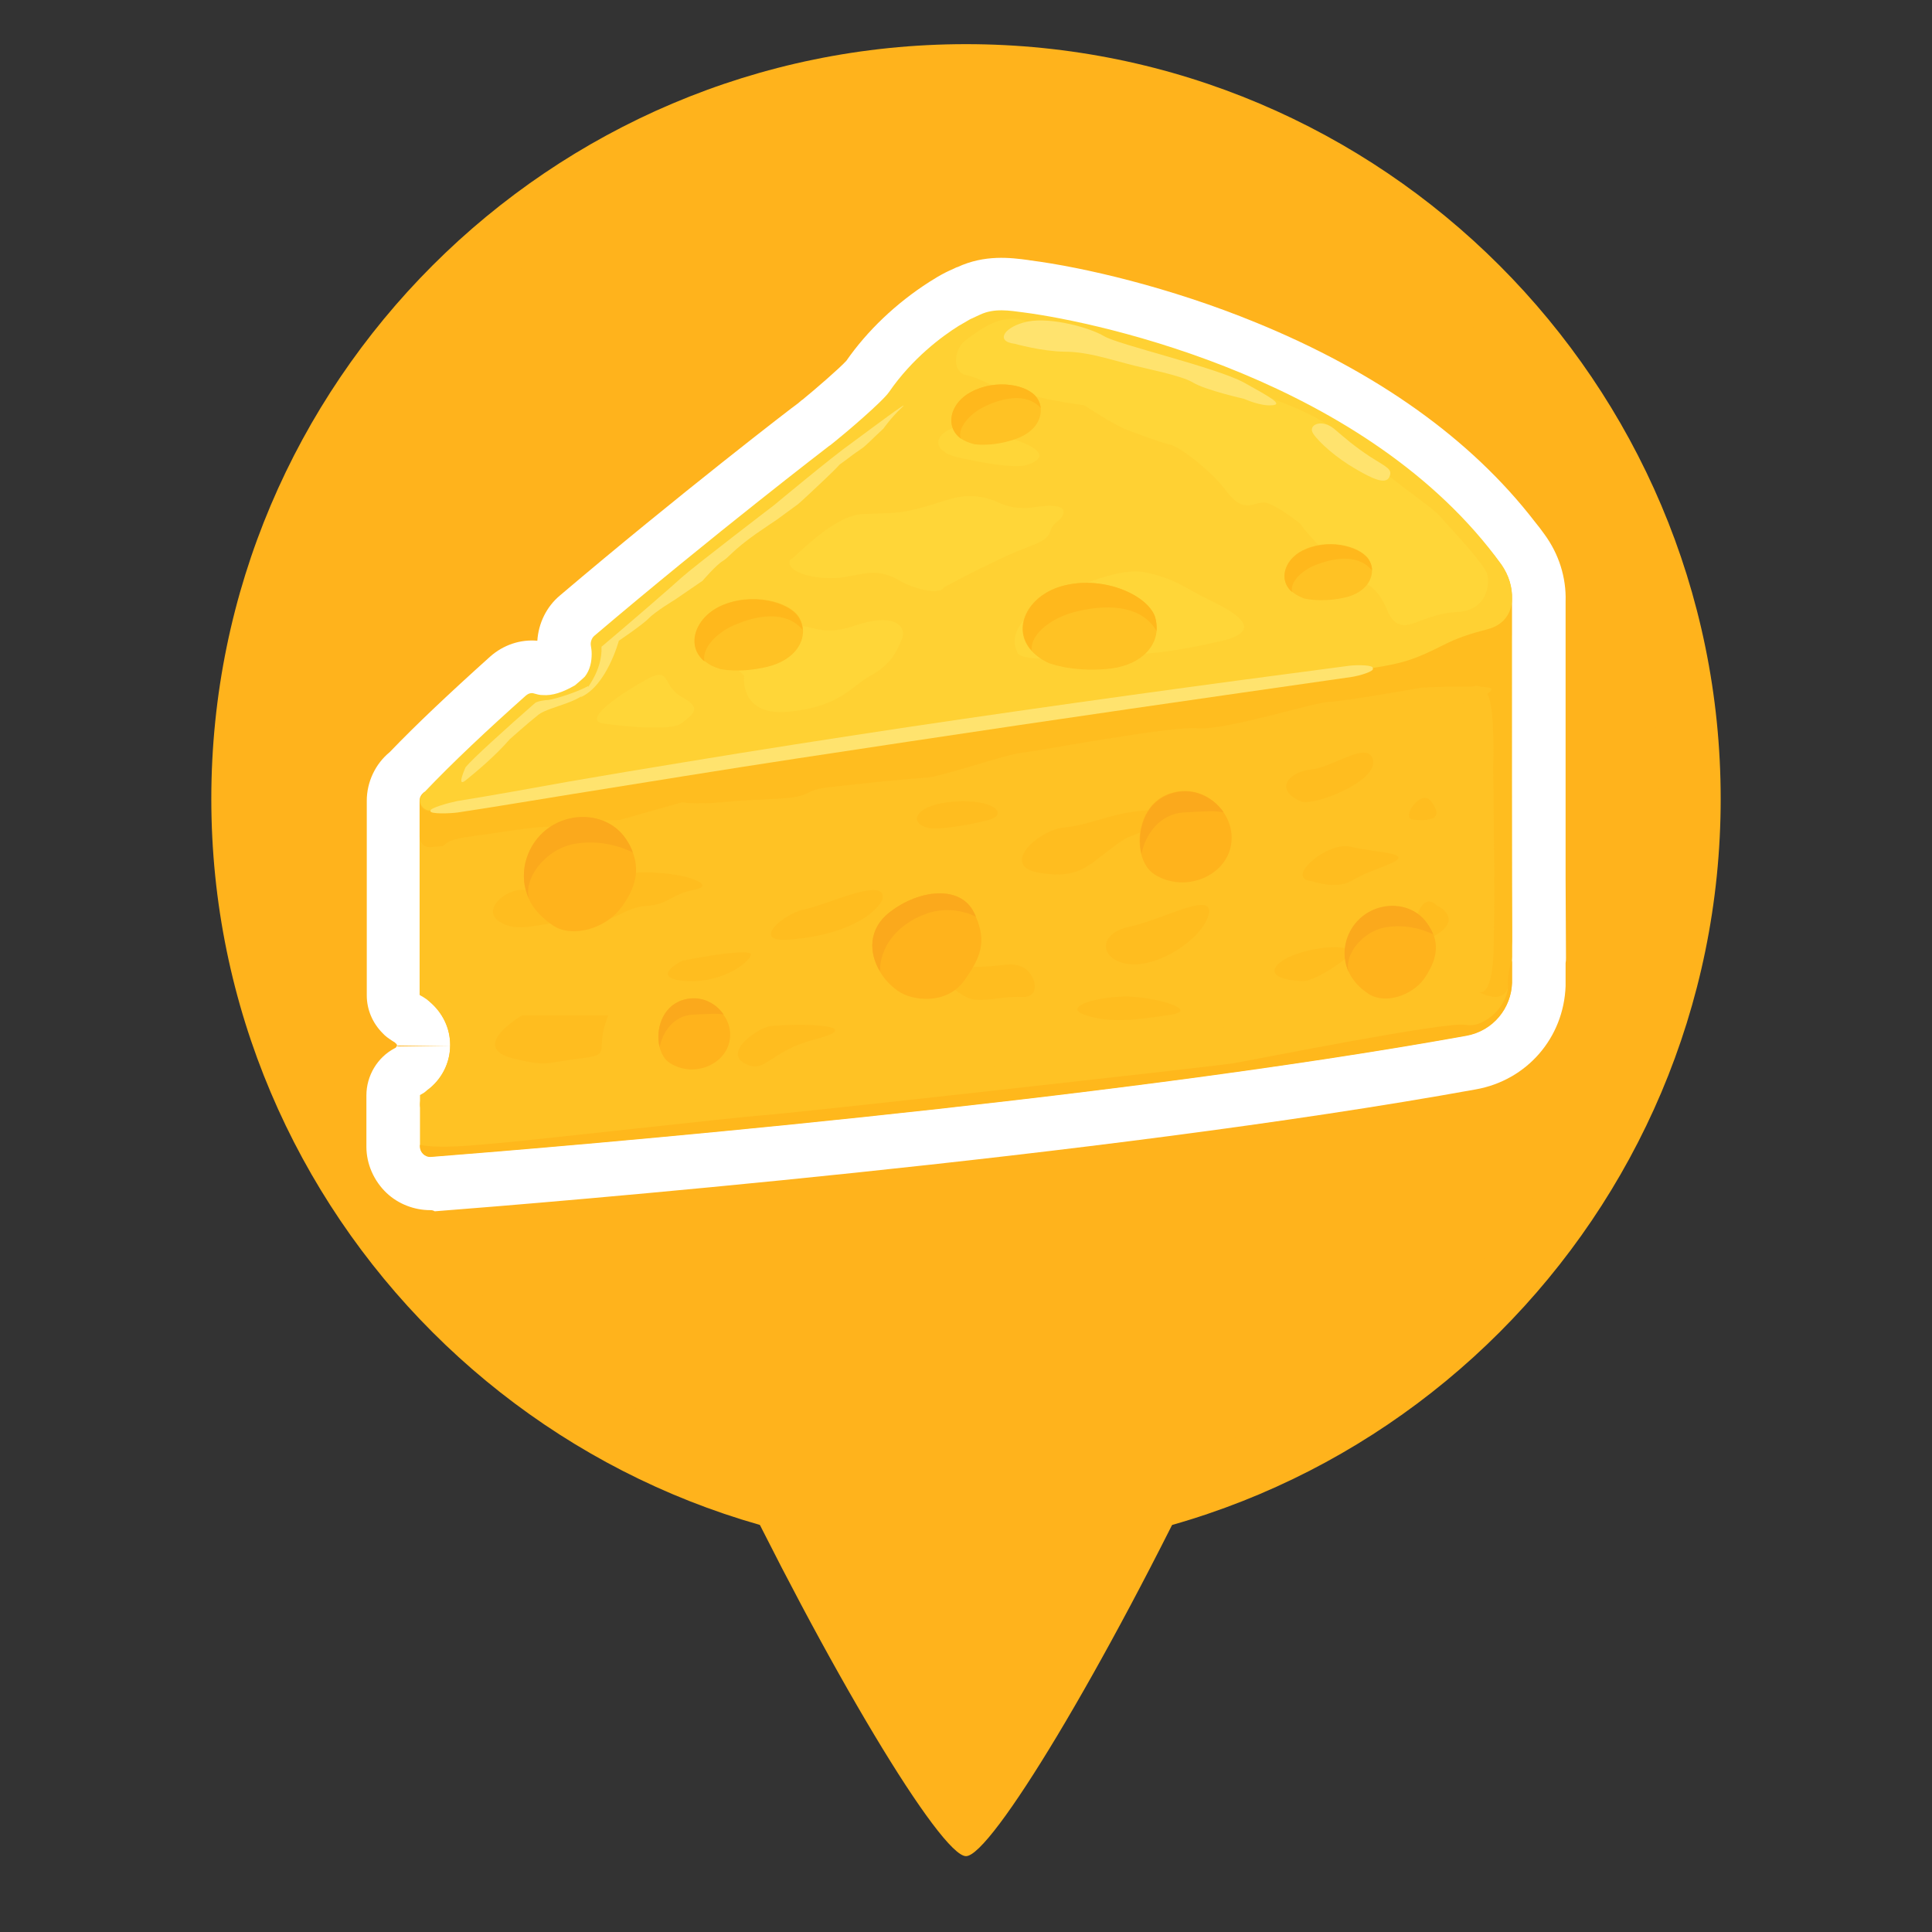 <?xml version="1.0" encoding="utf-8"?>
<!-- Generator: Adobe Illustrator 27.4.1, SVG Export Plug-In . SVG Version: 6.00 Build 0)  -->
<svg version="1.1" id="_x32_" xmlns="http://www.w3.org/2000/svg" xmlns:xlink="http://www.w3.org/1999/xlink" x="0px" y="0px"
	 viewBox="0 0 512 512" style="enable-background:new 0 0 512 512;" xml:space="preserve">
<rect x="0" y="0" width="512" height="512" fill="#333333" stroke="none"/>
<style type="text/css">
	.st0{fill:#FFB31C;}
	.st1{fill:#FFFFFF;}
	.st2{fill:#FFC224;}
	.st3{fill:#FFBD1F;}
	.st4{fill:#FFD133;}
	.st5{fill:#FFD638;}
	.st6{fill:#FFE36E;}
	.st7{fill:#FFB81C;}
	.st8{fill:#FBA91C;}
	.st9{fill:#FFAE1C;}
</style>
<g>
	<g>
		<path class="st0" d="M256,74.5c-66.1,0-119.6,63.5-119.6,141.8c0,78.3,106.4,275.6,119.6,275.6c13.2,0,119.6-197.3,119.6-275.6
			C375.6,137.9,322.1,74.5,256,74.5z"/>
	</g>
	<g>
		<ellipse class="st0" cx="256" cy="211.8" rx="191.8" ry="191.8"/>
		<path class="st0" d="M256,411.7c-110.3,0-200-89.7-200-200c0-110.3,89.7-200,200-200s200,89.7,200,200
			C456,322.1,366.3,411.7,256,411.7z M256,28.2c-101.3,0-183.7,82.4-183.7,183.6c0,101.3,82.4,183.6,183.7,183.6
			s183.7-82.4,183.7-183.6C439.7,110.5,357.3,28.2,256,28.2z"/>
	</g>
	<g>
		<path class="st1" d="M400.7,253.5l-0.1-20.8v-64.3v-9.5v-0.1c0.1-3.1-0.8-6.3-2.9-9.2c-0.7-1-1.5-2-2.2-2.9
			c-35.8-46.4-104.1-61.2-124.4-63.9c-3.8-0.5-7.8-1.1-11.6,0.6l-2.6,1.2c-1.1,0.5-2.1,1.1-3.1,1.8c-4.2,2.8-12.1,8.5-18.4,17.5
			c-1.8,2.5-11.7,10.9-14.1,12.9c-0.8,0.6-1.4,1.2-1.8,1.4c0,0-30.9,23.6-62.2,50.3c-0.8,0.6-1.1,1.7-0.9,2.7
			c0.2,0.6,0.2,1.3,0.2,2.1c0,2-0.5,4.2-1.8,6c-0.8,0.8-1.7,1.6-2.6,2.3c-3.3,1.9-6,2.8-8.6,2.6c-0.8-0.1-1.5-0.2-2.2-0.4
			c-0.8-0.2-1.6,0-2.2,0.5c-9.9,8.8-19.2,17.5-26.8,25.5l-0.2,0.1c-0.7,0.5-1.1,1.3-1.1,2.1v0.2v9.5v42c0.1,0.1,0.1,0.1,0.2,0.1
			c0.8,0.4,1.5,0.9,2.1,1.4c0.1,0.1,0.3,0.3,0.5,0.4c2.8,2.4,4.7,5.8,5.2,9.7c0,0,0,0.1,0,0.1c0.1,0.5,0.1,1.1,0.1,1.6
			c0,0.6,0,1.2-0.1,1.8c0,0,0,0,0,0.1c-0.5,4.2-2.8,7.8-6,10.2c-0.1,0.1-0.2,0.1-0.2,0.2c-0.5,0.4-1.1,0.7-1.7,1v2.5v0.1v10.4v0.5
			c0,1.4,1.2,2.8,2.9,2.7c37-2.9,177.4-14.6,274.4-32.1c7.3-1.3,11.9-7.5,12.2-14v-5.9v-0.3C400.7,253.7,400.7,253.5,400.7,253.5z"
			/>
		<path class="st1" d="M114,320.7c-4.2,0-8.4-1.6-11.5-4.5c-3.4-3.2-5.4-7.7-5.4-12.3v-13.6c0-5.2,2.9-10.1,7.5-12.5
			c0.1,0,0.1-0.1,0.2-0.1c0,0,0.3-0.2,0.3-0.5l0.6,0.1l13.6-0.2l-14.1,0c0,0,0-0.1,0-0.1c0,0,0,0,0,0c0-0.2-0.1-0.3-0.3-0.5
			c-0.1-0.1-0.2-0.1-0.2-0.2c-0.3-0.2-0.5-0.3-0.8-0.5c-0.9-0.6-1.8-1.2-2.5-2c-2.7-2.7-4.2-6.3-4.2-10v-51.6c0-5,2.3-9.8,6.1-12.9
			c7-7.3,15.7-15.5,26.6-25.3c3.5-3.1,8-4.6,12.5-4.2c0.3-4.6,2.4-9,6-12c31.2-26.5,62.4-50.5,62.8-50.7c0.1-0.1,0.3-0.2,0.4-0.3
			c0.2-0.2,0.5-0.4,0.8-0.7c0.1-0.1,0.2-0.1,0.3-0.2c3.2-2.6,9.9-8.4,11.6-10.3c5.5-7.9,13.1-15.2,22-20.9c1.4-0.9,2.9-1.8,4.5-2.6
			c0.1,0,0.2-0.1,0.2-0.1l2.6-1.2c0,0,0.1,0,0.1,0c7.3-3.4,14.2-2.5,18.7-1.9l0.6,0.1c14,1.8,37,7.1,59.9,16.5
			c32,13.1,56.9,30.8,73.8,52.7c1,1.2,1.8,2.3,2.6,3.4c3.8,5.2,5.8,11.4,5.6,17.8v73.6l0.1,20.8c0,0,0,0.1,0,0.1
			c0,0.4,0,0.8-0.1,1.3v5.6c0,0.2,0,0.3,0,0.5c-0.5,13.8-10.3,25-23.8,27.4c-100,18.1-247.3,30.1-275.8,32.3c0,0-0.1,0-0.1,0
			C114.7,320.7,114.3,320.7,114,320.7z M133.2,280.4C133.2,280.4,133.2,280.4,133.2,280.4c0,0.1,0,0.2,0,0.2
			c-0.5,3.7-1.6,7.3-3.4,10.5c48.9-4.1,170.4-15,256.2-30.6c0.4-0.1,0.5-0.3,0.5-0.5v-5.8c0-0.4,0-0.8,0.1-1.3l-0.1-20.3v-73.8
			c0-0.2,0-0.4,0-0.6c0,0,0-0.1-0.1-0.3c0,0-0.1-0.1-0.1-0.1c-0.5-0.7-1.1-1.5-1.8-2.4c-0.1-0.1-0.1-0.1-0.2-0.2
			c-13.8-17.9-34.8-32.7-62.2-43.9c-26.3-10.8-48.6-14-52.8-14.6l-0.6-0.1c-1.1-0.1-2.7-0.3-3.5-0.3l-2,1c-0.6,0.3-1.2,0.6-1.7,0.9
			c-5.9,3.8-10.9,8.6-14.4,13.7c-3.4,4.8-15.3,14.6-16.7,15.7c-1,0.9-1.8,1.5-2.4,1.9c-2.7,2.1-29.5,22.7-57.2,46.1
			c-0.4,4.5-1.9,8.6-4.5,12c-0.4,0.6-0.9,1.1-1.4,1.6c-1.1,1.1-2.3,2.1-3.7,3.3c-0.6,0.5-1.3,1-2,1.4c-3.4,1.9-8.4,4.3-14.4,4.4
			c-7.7,7-14.1,13.1-19.5,18.5v40c4.4,4.6,7.1,10.4,7.8,16.7c0,0,0,0.1,0,0.1c0,0,0,0.1,0,0.1c0.1,1,0.2,2.1,0.2,3.1
			C133.4,278.2,133.4,279.3,133.2,280.4z M101.5,274C101.5,274,101.5,274,101.5,274C101.5,274,101.5,274,101.5,274z M101.5,273.9
			C101.5,274,101.5,274,101.5,273.9C101.5,274,101.5,274,101.5,273.9z M101.5,273.9C101.5,273.9,101.5,273.9,101.5,273.9
			C101.5,273.9,101.5,273.9,101.5,273.9z M386.6,253.3c0,0,0,0.6,0,0.2l0-0.1C386.6,253.3,386.6,253.3,386.6,253.3z M386.6,253.4
			L386.6,253.4L386.6,253.4z M386.6,253.2c0,0.2,0,0.2,0,0.3V253.2z M148.8,195C148.8,195,148.7,195,148.8,195
			C148.7,195,148.8,195,148.8,195z M166.7,179.3C166.7,179.3,166.7,179.3,166.7,179.3C166.7,179.3,166.7,179.3,166.7,179.3z
			 M142.9,175C142.9,175,142.9,175,142.9,175C142.9,175,142.9,175,142.9,175z M211.9,106.5c-0.1,0-0.1,0.1-0.2,0.2
			C211.7,106.6,211.8,106.6,211.9,106.5z M265.1,96.5L265.1,96.5L265.1,96.5z"/>
	</g>
	<g>
		<g>
			<g>
				<g>
					<path class="st2" d="M400.7,250v10.4c-0.2,6.6-4.9,12.7-12.1,14c-97,17.5-237.4,29.2-274.4,32.1c-1.7,0.1-2.9-1.3-2.9-2.7
						v-13.6c0-0.1,0-0.2,0-0.4v0.4c4.8-2.5,8-7.5,8-13.2c0-4.6-2.1-8.6-5.3-11.4c-1.6-1.3-2.5-3.4-2.5-5.5
						c0.2-18.5,0.5-38.8,0.9-39.1l150.7-80.2c3.1-2.3,6.9-3.3,10.7-2.8c20.7,2.7,88.9-26.2,124.1,22.5c1.8,2.5,2.7,68,2.8,85.3
						C400.7,248.2,400.7,249.7,400.7,250z"/>
					<path class="st2" d="M400.7,158.8v90.6c-0.2,6.6-4.9,12.7-12.1,14c-97,17.5-237.5,29.2-274.4,32.1c-1.8,0.1-2.9-1.3-2.9-2.7
						v-0.1c0-1.5,0.8-2.9,1.9-3.8c3.7-2.7,6.1-7.1,6.1-12c0-5.7-3.2-10.6-7.9-13.1c-0.1-0.1-0.1-0.1-0.2-0.1v-51.6
						c0-0.8,0.4-1.5,1.1-2.1L263,129.9c3.1-2.3,6.9-3.3,10.7-2.8c20.7,2.7,88.9-26.2,124.1,22.5
						C399.9,152.5,400.8,155.7,400.7,158.8z"/>
					<g>
						<path class="st3" d="M387.8,166.8c-65.2,11.8-147.7,24.2-207.3,34.5c-29.1,5-54.3,12.7-66.4,13.7c-1.8,0.1-2.9-1.3-2.9-2.7
							v9.5c0,1.4,1.1,2.8,2.9,2.7c36.9-2.9,177.4-24.5,274.4-42.1c7.3-1.3,11.9-7.5,12.1-14v-9.5
							C400.4,165.5,395.1,165.5,387.8,166.8z"/>
					</g>
					<path class="st4" d="M400.7,158.8c-0.1,4-2.5,6.9-6.3,7.9c-5,1.3-8.3,2.4-12,4.3c-7.2,3.6-10.1,4.7-18.5,6
						c-165,22.4-208.8,31.5-249.7,37.8c-1.7,0.1-2.9-1.3-2.9-2.7c0-0.8,1.1-2.1,1.1-2.1c7.6-8,17-16.8,27-25.7
						c0.6-0.5,1.4-0.8,2.2-0.5c0.7,0.2,1.4,0.4,2.2,0.4c2.6,0.2,5.3-0.7,8.6-2.6c0.9-0.8,1.8-1.5,2.6-2.3c1.4-1.8,1.8-4,1.8-6
						c0-0.8-0.1-1.5-0.2-2.1c-0.2-1,0.2-2.1,0.9-2.7c31.3-26.6,62.2-50.3,62.2-50.3c0.4-0.2,1-0.8,1.8-1.4
						c2.4-1.9,12.3-10.3,14.1-12.9c6.2-9,14.1-14.8,18.4-17.5c1-0.6,2.1-1.2,3.1-1.8l2.6-1.2c3.8-1.8,7.8-1.1,11.6-0.6
						c20.7,2.7,91.4,18.1,126.6,66.8C399.9,152.5,400.8,155.7,400.7,158.8z"/>
				</g>
				<path class="st5" d="M256,90.1c3.2-2.3,9.5-7.7,16.4-4.8c6.9,2.8,17.3,1.6,22.2,4.8c4.8,3.2,3.2,3.2,17.7,7.7
					c14.5,4.5,35.5,9.7,44.3,18.5s22.6,17.7,25,20.5s11.7,12.5,12.5,15.3c0.8,2.8,0,9.7-8,10.1c-8,0.4-12.1,4.5-15.3,3.2
					c-3.2-1.2-2.8-4.8-6-8.5c-3.2-3.6-4.4-1.8-11.3-8.4c-6.9-6.5-8.9-9.7-8.9-9.7s-6.5-5.2-9.3-5.6c-2.8-0.4-5.6,3.2-10.1-2.8
					c-4.4-6-12.9-12.1-14.9-12.5c-2-0.4-8.5-2.8-11.7-4c-3.2-1.2-11.3-6.5-11.3-6.5s-8.5-1.2-11.3-2c-2.8-0.8-6.5-1.2-10.5-2.4
					c-4-1.2-5.8-2.8-9.5-3.6C252.2,98.6,252.7,92.5,256,90.1z"/>
				<g>
					<path class="st6" d="M121.1,212.3c9.9-1.6,19.8-3.4,29.8-5.2c9.9-1.7,19.9-3.4,29.8-5c19.9-3.3,39.9-6.4,59.8-9.4
						c39-5.8,78.2-11.2,117.3-16.3c2-0.2,6.3-0.2,6,0.7c0.6,0.8-3.6,2-5.6,2.3c-39.1,5.6-78.1,11.2-117.2,17.1
						c-20,3-39.9,6-59.8,9.2l-29.9,4.8c-10,1.6-19.9,3.3-29.9,4.8c-2,0.3-7.7,0.5-7.3-0.4C113.6,214.2,119.1,212.7,121.1,212.3z"/>
				</g>
				<path class="st6" d="M155.9,181.8c0,4.1-10.3,5.3-13.2,7.6c-2.9,2.3-7.6,6.5-7.6,6.5c-4.1,4.7-9.1,8.8-11.7,10.9
					c-2.6,2.1,0-3.5,0-3.5c1.8-2.2,10.4-10,18.4-17c0.6-0.5,2.8-0.8,3.5-0.8C147.4,185.2,153,183.4,155.9,181.8z"/>
				<path class="st6" d="M239,108c-2.8,2.6-4.9,5.6-4.9,5.6c-3.5,3.2-4.4,4.4-6.2,5.6c-1.8,1.2-2.1,1.5-4.4,3.2s0.9-0.9-5,4.7
					s-7,6.5-7,6.5l-5.6,4.1c0,0-3.3,2.2-5.6,3.8c-6.2,4.4-7,6.1-8.8,7.2c-1.8,1.1-5.3,5.2-5.3,5.2l-7.3,5c0,0-5.3,3.2-7,5
					c-1.8,1.8-7.9,5.9-7.9,5.9s-3.2,12-10.2,15c1.4-1.8,5.9-7,5.6-13.4c6.9-5.8,18.8-16.1,21.3-18.4c3.2-2.9,24.4-19.1,24.4-19.1
					s15.6-13,20.6-16.5C230.6,113.8,241.9,105.3,239,108z"/>
				<path class="st5" d="M209.3,148.6c0.1-0.3,0.5-0.5,0.8-0.7c4.6-4.2,12.2-11.5,18.8-11.7c7-0.3,9.2,0.3,18.2-2.5
					c1.8-0.6,3.5-1.1,4.9-1.5c4.1-1.2,8.6-0.9,12.4,0.9c2.4,1.1,5.7,2,9.8,1.3c8.7-1.4,9,1.4,5.9,3.9c-3.1,2.5,0,3.6-6.5,6.2
					c-6.5,2.5-7.9,3.3-12,5.3c-4.2,1.9-11.5,5.9-11.5,5.9s-0.6,1.9-6.5,0.3c-5.9-1.7-5-2.8-9.5-3.9s-8.4,1.1-13.7,1.1
					C215.2,153.3,208.5,151.6,209.3,148.6z"/>
				<path class="st5" d="M197.2,179c-8.2-6.7-3.9-11.6,7.2-13.2c11.1-1.6,11.6,3.6,22.1,0c10.6-3.6,13.9,0.2,12.5,3.6
					c-1.4,3.3-2.9,6.7-8.2,9.6c-5.3,2.9-8,8.2-21.6,9.6C195.7,190,197.2,179,197.2,179z"/>
				<path class="st5" d="M159.6,191.7c-5.3-1.2,5.8-8.4,12-11.8c6.3-3.3,3.8,1.9,9.1,4.8c5.3,2.9,3.3,4.3,0,6.9
					C177.5,194.3,159.6,191.7,159.6,191.7z"/>
				<path class="st5" d="M269.8,173.2c-4.3-7.5,8.2-14.3,8.2-14.3s16.8-8.8,25-7.3s11.6,4.6,17.3,7.3c5.8,2.8,15.8,8,3.6,10.9
					c-12.2,2.9-19,3.3-19,3.3S271.7,176.5,269.8,173.2z"/>
				<path class="st5" d="M253.4,121.1c-8.1-2.3-4.9-7.6,2.6-8.5c7.5-0.9,4.3,0.9,12.9,3.9c8.6,2.9,7.6,5.3,3.3,6.7
					C267.9,124.6,253.4,121.1,253.4,121.1z"/>
				<path class="st3" d="M388.5,182.4c0,0,3.8-2.4,5.8,1.7c2,4.1,1.4,19.5,1.4,19.5s0.6,35.3,0.1,48.7c-0.5,13.4-4.3,10.4-4.3,10.4
					s7.4,4.4,8.3-1.9c0.9-6.3,0.9-7.3,0.9-7.3l-0.2-83.2l-9.9,5.9L388.5,182.4z"/>
				<path class="st6" d="M268.9,91.1c-5.3-0.6-2.8-4.6,3.5-5.9c6.3-1.2,16.6,1.7,20.2,3.9c3.6,2.2,29.8,8.3,37.1,12.3
					c7.2,4,10.4,5.8,7.4,6c-3,0.3-7.4-1.7-7.4-1.7s-10.2-2.3-13.5-4.3s-12.4-3.6-17.5-5c-5.1-1.3-10.7-3.2-16.7-3.2
					C276,93.1,268.9,91.1,268.9,91.1z"/>
				<path class="st6" d="M359.3,124.3c-5.1-2.9-9.8-7.1-11.3-9.4c-1.5-2.3,2.2-4,5.5-1.3c3.2,2.7,5.3,4.6,9.7,7.5
					c4.4,2.8,5.9,3.2,5,5.3C367.2,128.6,363.4,126.7,359.3,124.3z"/>
				<path class="st3" d="M132.6,244.4c-5.2-3.1,1.1-8.6,5.7-8.6s5.7,1.1,13.7,0s8.5-4.6,19.1-4.6c10.6,0,19.2,3.4,12.9,4.6
					c-6.3,1.2-6.9,4-12.9,4.3c-5.9,0.3-9.4,5.5-17.4,4.3C145.8,243.3,138.3,247.9,132.6,244.4z"/>
				<path class="st3" d="M209.2,249c-10.5,0.9-1.7-6.9,4-8c5.7-1.1,22.4-9.2,20.6-2.5C233.9,238.5,229.8,247.3,209.2,249z"/>
				<path class="st3" d="M275.4,231.3c-10.7-1.8-0.2-11.3,6.5-12c6.8-0.6,11.7-3.5,20.1-4.4c8.5-0.9,10.7,1,3.3,4.4
					c-7.5,3.3-5.7,1.7-11.4,6C288.2,229.6,285.5,233,275.4,231.3z"/>
				<path class="st3" d="M136,280.5c-12-3,2.3-11.4,2.3-11.4h22.9c-4,9.7,1.7,10.3-7.5,11.4C144.7,281.6,145.2,282.8,136,280.5z"/>
				<path class="st3" d="M204.3,271.9c11.8-0.9,24.4,0.2,11.8,3.5c-12.6,3.3-13.1,9.4-18.8,6.4C191.6,278.7,201.2,272.2,204.3,271.9
					z"/>
				<path class="st3" d="M180.8,259.9c-8.6-1,0-5.3,0-5.3s18.8-3.8,18.2-1.5C198.4,255.3,190.6,261,180.8,259.9z"/>
				<path class="st3" d="M256,264.2c-6.3-3.4-9.3-8.3,0-8c9.3,0.3,11.2-1.5,14.8,0c3.6,1.5,5.5,8.3,0,8
					C265.3,263.9,259.5,266.1,256,264.2z"/>
				<path class="st3" d="M245.6,219.3c-5.3-1.6-2.5-6.3,7.7-6.9c10.3-0.6,14,3.4,8.7,4.9C256.7,218.7,248.3,220.1,245.6,219.3z"/>
				<path class="st3" d="M299.3,255.5c-7.7-0.8-8.9-8,0-9.9c8.9-1.9,22.7-9.8,21-3.2C318.5,249,306.9,256.4,299.3,255.5z"/>
				<path class="st3" d="M287.6,269c-6.6-2.2,3.8-5.1,11.6-4.9c7.8,0.3,19.1,3.7,10.6,4.9C301.3,270.2,294.4,271.3,287.6,269z"/>
				<path class="st3" d="M344.8,212.4c-7.5-3.2-3-8,2.8-8.5c5.8-0.6,15.3-8,16.3-2.3C364.8,207.3,348,213.7,344.8,212.4z"/>
				<path class="st3" d="M347.6,233.5c-7.4-0.6,4.2-10.7,10.4-9.1c6.2,1.6,17.4,1.5,10.4,4.5c-7,2.9-6.3,2.3-10.4,4.6
					C354,235.8,347.6,233.5,347.6,233.5z"/>
				<path class="st3" d="M345.2,260c-12-0.5-7.6-5.6,0-7.7c7.6-2.1,12.9-1.3,12.8,0C358,253.6,348.5,260.2,345.2,260z"/>
				<path class="st3" d="M378,249.1c-3.6,1.6-3.3-3.4-2.4-6.6c1.1-3.3,2.9-4.8,5.2-2.5C380.8,239.9,389.4,244,378,249.1z"/>
				<path class="st3" d="M374.4,217.2c-2.2-0.2-0.4-4,1.8-5.3c1-0.6,2.1-0.7,3,0.4C383.7,218.1,376.6,217.4,374.4,217.2z"/>
				<path class="st7" d="M400.7,254.6v5.9c-0.2,6.6-4.9,12.7-12.1,14c-97,17.5-237.4,29.2-274.4,32.1c-1.7,0.1-2.9-1.3-2.9-2.7v-0.5
					c5.5,1.1,14.3,0.1,22.2-0.6c9-0.8,62.3-6.8,68.2-7.2c5.9-0.3,119.2-12.9,125-13.8c5.9-1,56.7-11.2,61.7-10.2
					c5,1,11.6-5.3,11.2-10.8C399.6,258.6,399.9,256.3,400.7,254.6z"/>
				<path class="st2" d="M117.2,224.5c1.6-2.1,4.6-2.4,9.3-3.1c4.6-0.6,7.3-1.1,13.6-1.9c6.3-0.8,8.9-0.2,8.9-0.2l9.3-1.9l5.9-0.1
					l16.6-4.7c0,0,3.2,0.7,10.5,0c7.3-0.7,7.7-0.5,15.8-1c8.1-0.5,6.1-2.2,12-2.9c5.9-0.7,22.7-2.5,26.4-2.6
					c3.8-0.2,21.1-6.2,25.2-6.6s39.7-7.2,46.8-6.5c7.2,0.6,30.8-6.9,34.7-7c4-0.1,24.7-3.8,24.7-3.8s14.6-0.6,17.6,0
					c3.1,0.6-4.5,3.8-4.5,3.8s-244.3,42.3-259.4,43.6C115.5,230.7,117.2,224.5,117.2,224.5z"/>
				<path class="st2" d="M117,299.5c-3-1.9-4.5-3.7,0-3.9s8.2-0.8,11.1-1c2.9-0.2,9.8-1.7,14.9-2.2c5.2-0.5,11.5-0.5,11.5-0.5
					s4.6-0.2,11.3,0.2c6.7,0.5,17-0.5,17-0.5l10-2.2c0,0,3.3,0,7-0.8c3.7-0.8,8.5-1.7,8.5-1.7s32.5-4.5,37.2-4.5
					c4.8,0.1,5,0.2,9.2,0c4.2-0.2,4.9,1.4,9.7,0s8.5-4,11.9-3.5c3.4,0.6,5.9,1.2,10,0c4.2-1.2,4.6-0.8,9.8-1.7s12.2-1.6,12.2-1.6
					s21.8-4.7,22.5-4.7c6.9,0.1,15.8,0.7,22.5,0c6.7-0.7,18.5-4,18.5-4s9,0,13.6-0.9c4.6-0.9,8.7-0.6,5.8,0
					c-2.9,0.6-4.4,2.6-9.3,3.2c-4.9,0.6-13,3.1-18.1,3.1c-5.1-0.1-7.2,1-10.4,1.2c-3.2,0.2-98.4,13.9-103.3,14.1s-58.2,6.1-62.2,6.1
					c-3.9,0-58.5,4.6-62.4,5.6S117,299.5,117,299.5z"/>
			</g>
			<g>
				<path class="st2" d="M203.4,176.7c-7.5,1.8-12.5,0.6-12.5,0.6c-1.7-0.5-3.1-1.2-4.1-2.1c-5-4.1-2.6-11.4,4.1-14.6
					c8.1-3.8,18.5-1.3,21,3.2c0.5,0.9,0.8,2,0.9,3.1C213,170.7,210.2,175,203.4,176.7z"/>
				<path class="st7" d="M212.7,166.9c-4.5-5.3-12.3-3.8-18.2-1.2c-4.5,1.9-8.6,6.1-7.8,9.6c-5-4.1-2.6-11.4,4.1-14.6
					c8.1-3.8,18.5-1.3,21,3.2C212.3,164.8,212.7,165.8,212.7,166.9z"/>
			</g>
			<g>
				<path class="st2" d="M293.2,177.3c-9.4,0.8-15.3-1.6-15.3-1.6c-2-0.9-3.5-2.1-4.6-3.3c-5.3-5.9-1-14.4,7.8-17
					c10.6-3.1,22.7,2,24.9,8c0.5,1.2,0.6,2.5,0.5,3.9C306.1,171.9,301.8,176.6,293.2,177.3z"/>
				<path class="st7" d="M306.5,167.2c-4.3-7.3-14.1-7-21.8-5c-5.8,1.5-11.7,5.7-11.3,10.2c-5.3-5.9-1-14.4,7.8-17
					c10.6-3.1,22.7,2,24.9,8C306.4,164.6,306.6,165.9,306.5,167.2z"/>
			</g>
			<g>
				<path class="st2" d="M268.4,116.6c-6.1,1.9-10.3,1.1-10.3,1.1c-1.5-0.4-2.6-0.9-3.5-1.5c-4.3-3.2-2.8-9.4,2.7-12.3
					c6.6-3.6,15.3-2,17.6,1.7c0.5,0.8,0.8,1.6,0.9,2.5C276.1,111.3,274,114.9,268.4,116.6z"/>
				<path class="st7" d="M275.8,108.1c-3.9-4.2-10.4-2.6-15.2-0.2c-3.6,1.8-6.9,5.5-6,8.3c-4.3-3.2-2.8-9.4,2.7-12.3
					c6.6-3.6,15.3-2,17.6,1.7C275.4,106.3,275.7,107.2,275.8,108.1z"/>
			</g>
			<g>
				<path class="st2" d="M355.7,158.5c-6,1.2-10.1,0.1-10.1,0.1c-1.3-0.5-2.4-1.1-3.2-1.8c-3.9-3.4-1.8-9.2,3.8-11.4
					c6.7-2.8,15-0.4,16.8,3.3c0.4,0.8,0.6,1.6,0.6,2.5C363.6,154.2,361.2,157.5,355.7,158.5z"/>
				<path class="st7" d="M363.6,151.2c-3.4-4.3-9.7-3.5-14.6-1.6c-3.7,1.3-7.2,4.5-6.6,7.3c-3.9-3.4-1.8-9.2,3.8-11.4
					c6.7-2.8,15-0.4,16.8,3.3C363.4,149.5,363.6,150.3,363.6,151.2z"/>
			</g>
			<g>
				<path class="st0" d="M255.5,259.9c-4.6,6.4-13.7,5.5-17.7,2.6c-1.9-1.4-3.5-3.1-4.6-5c-3-5-3.1-11.3,2.6-15.7
					c7.8-6.2,18.7-7.3,22.3,0c0.2,0.4,0.4,0.8,0.5,1.1C261.5,249.6,259.9,253.8,255.5,259.9z"/>
				<path class="st8" d="M258.1,241.8c0.2,0.4,0.4,0.8,0.5,1.1c-3.4-1.6-8-2.5-13-0.8c-8.2,2.9-12.4,9.1-12.4,15.3
					c-3-5-3.1-11.3,2.6-15.7C243.6,235.7,254.5,234.5,258.1,241.8z"/>
			</g>
			<g>
				<path class="st0" d="M164.7,240.4c-4,5.6-12.9,8.3-18.1,4.9c-2.2-1.5-3.9-3.1-5.2-4.9l0,0l0,0c-0.4-0.6-0.8-1.2-1.1-1.9
					c-3.1-6.3-1-13.6,3.6-17.8c6.4-5.9,17-5.5,21.9,1.6c0.9,1.2,1.5,2.5,1.9,3.6C169.8,231.4,167.8,236.2,164.7,240.4z"/>
				<path class="st8" d="M167.7,225.9c-3.2-1.6-9.2-3.5-15.8-2.2c-7.8,1.6-13.4,9.6-11.6,14.7c-3.1-6.3-1-13.6,3.6-17.8
					c6.4-5.9,17-5.5,21.9,1.6C166.7,223.5,167.3,224.7,167.7,225.9z"/>
			</g>
			<g>
				<path class="st0" d="M377.4,259.4c-3.3,4.5-10.4,6.8-14.7,4c-1.8-1.2-3.2-2.5-4.2-4l0,0l0,0c-0.4-0.5-0.6-1-0.9-1.5
					c-2.5-5.2-0.8-11,2.9-14.4c5.2-4.8,13.8-4.5,17.8,1.3c0.7,1,1.2,2,1.6,2.9C381.5,252,379.8,255.9,377.4,259.4z"/>
				<path class="st8" d="M379.8,247.6c-2.6-1.3-7.5-2.8-12.9-1.8c-6.3,1.3-10.9,7.7-9.4,12c-2.5-5.2-0.8-11,2.9-14.4
					c5.2-4.8,13.8-4.5,17.8,1.3C378.9,245.6,379.4,246.6,379.8,247.6z"/>
			</g>
			<g>
				<path class="st0" d="M326.4,222c0,9.7-12,15.1-20.5,9.7c-1.7-1.1-2.9-3.1-3.5-5.5c-1.4-5.8,0.8-13.6,7.6-15.9
					c5.7-2,11.3,0.6,14.2,4.9C325.6,217.2,326.4,219.6,326.4,222z"/>
				<path class="st8" d="M324.3,215.3c-2-0.5-5-0.3-10.6,0c-6.4,0.4-10.2,5.9-11.2,11c-1.4-5.8,0.8-13.6,7.6-15.9
					C315.8,208.4,321.3,211,324.3,215.3z"/>
			</g>
			<g>
				<path class="st0" d="M193.5,274.2c0,7.5-9.3,11.8-16,7.5c-1.4-0.9-2.2-2.4-2.7-4.2c-1.1-4.5,0.6-10.6,5.9-12.4
					c4.5-1.5,8.7,0.5,11,3.8C192.9,270.5,193.5,272.3,193.5,274.2z"/>
				<path class="st8" d="M191.8,268.9c-1.5-0.4-3.9-0.2-8.3,0c-5,0.3-7.9,4.6-8.7,8.6c-1.1-4.5,0.6-10.6,5.9-12.4
					C185.3,263.5,189.6,265.6,191.8,268.9z"/>
			</g>
		</g>
		<path class="st9" d="M111.3,289.9v0.4l0,0C111.3,290.2,111.3,290.1,111.3,289.9z"/>
	</g>
</g>
</svg>
